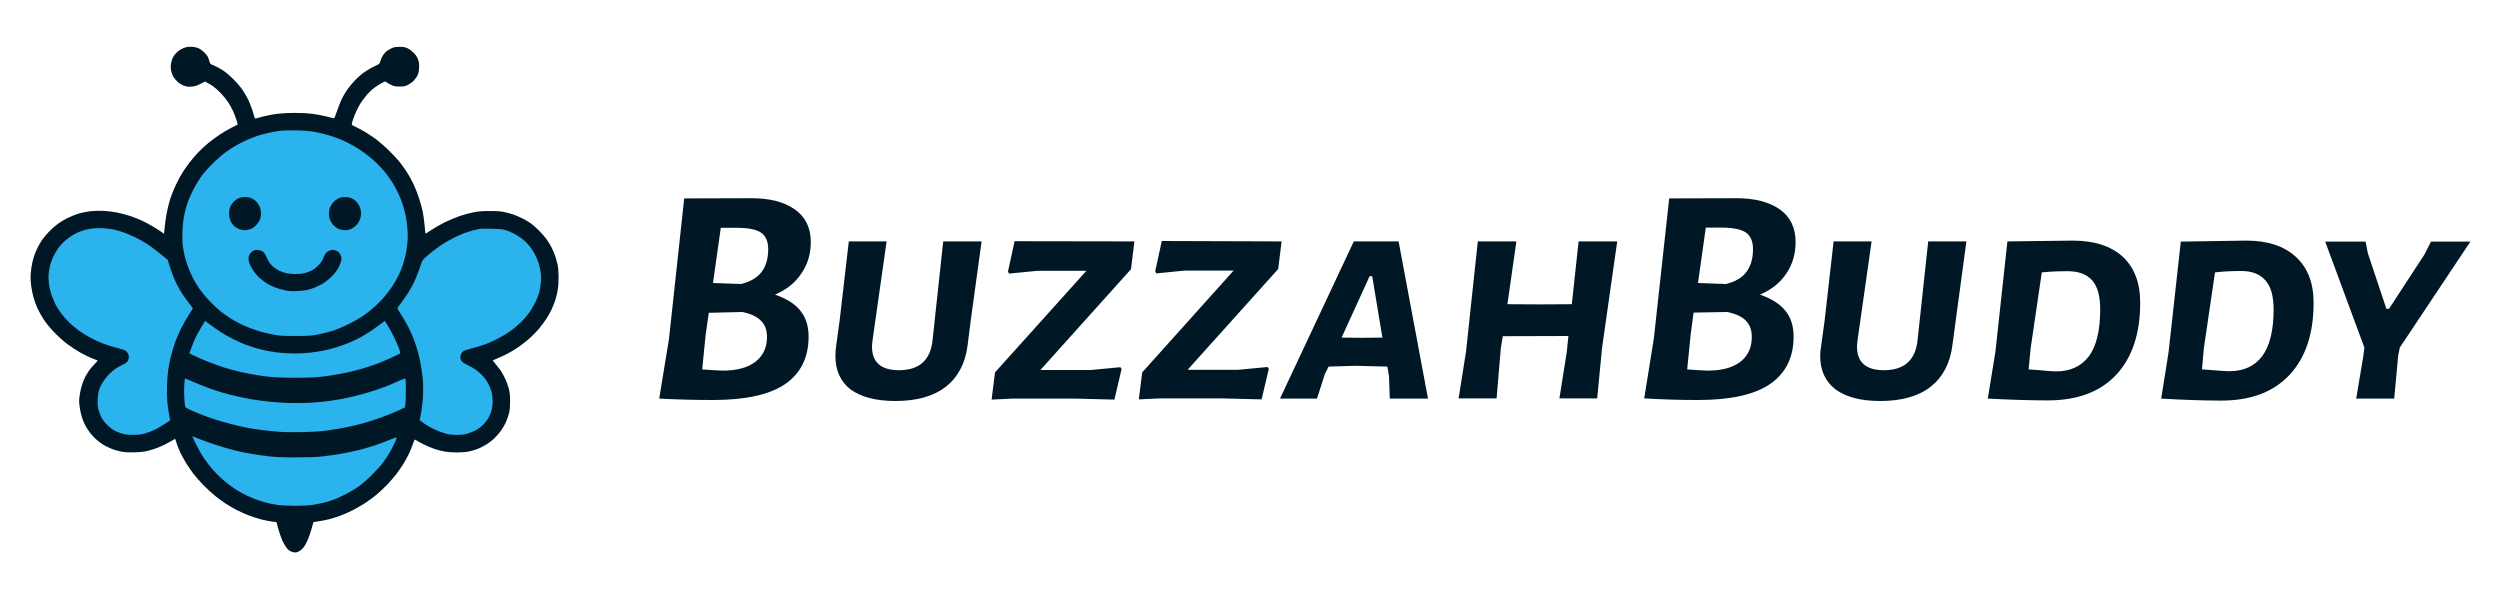 <svg version="1.2" xmlns="http://www.w3.org/2000/svg" viewBox="0 0 1250 300" width="1250" height="300">
	<style>
		.s0 { fill: #001826 } 
		.s1 { fill: #2bb3ee } 
	</style>
	<g id="Background">
		<path id="Path 1" class="s0" d="m92.89 23.64c-0.73 0.2-1.93 0.72-2.66 1.14-0.74 0.43-1.77 1.26-2.3 1.85-0.53 0.59-1.22 1.57-1.52 2.18-0.31 0.62-0.71 1.85-0.88 2.75-0.19 1-0.22 2.25-0.06 3.25 0.13 0.9 0.58 2.3 0.99 3.12 0.4 0.81 1.39 2.09 2.18 2.83 0.88 0.83 2.13 1.62 3.22 2.03 1.44 0.55 2.16 0.65 3.85 0.53 1.65-0.12 2.55-0.4 4.44-1.35l2.37-1.2c1.84 0.96 3.1 1.74 4 2.34 0.89 0.61 2.66 2.19 3.92 3.52 1.27 1.32 2.93 3.37 3.69 4.56 0.76 1.18 1.82 3.08 2.34 4.22 0.52 1.14 1.29 3.14 1.72 4.44 0.42 1.31 0.74 2.39 0.7 2.41-0.04 0.01-1.48 0.75-3.19 1.62-1.71 0.88-4.38 2.44-5.92 3.48-1.55 1.03-4.02 2.85-5.48 4.04-1.47 1.19-3.81 3.35-5.2 4.79-1.4 1.44-3.63 4.09-4.96 5.88-1.33 1.8-3.13 4.53-4.01 6.08-0.87 1.55-2.19 4.21-2.94 5.92-0.75 1.72-1.77 4.42-2.27 6-0.5 1.59-1.24 4.66-1.63 6.82-0.4 2.16-0.83 5.29-0.96 6.96-0.14 1.68-0.28 3.04-0.32 3.04-0.04 0-0.58-0.38-1.19-0.85-0.61-0.46-2.38-1.61-3.92-2.54-1.55-0.93-4.08-2.31-5.63-3.05-1.55-0.74-4.35-1.85-6.22-2.47-1.88-0.61-4.88-1.4-6.67-1.74-1.79-0.35-4.79-0.71-6.66-0.81-2.04-0.11-4.65-0.03-6.52 0.19-1.71 0.2-4.24 0.69-5.63 1.09-1.38 0.4-3.85 1.37-5.48 2.15-1.63 0.78-4.03 2.22-5.33 3.19-1.3 0.98-3.31 2.77-4.45 3.98-1.15 1.2-2.63 2.99-3.29 3.97-0.67 0.98-1.68 2.71-2.25 3.85-0.58 1.14-1.4 3.14-1.82 4.45-0.43 1.3-0.98 3.7-1.22 5.33-0.25 1.63-0.45 3.83-0.45 4.89 0 1.06 0.14 3.06 0.31 4.44 0.17 1.39 0.64 3.79 1.05 5.34 0.41 1.54 1.3 4.08 1.99 5.63 0.68 1.54 2.17 4.21 3.3 5.92 1.25 1.88 3.36 4.45 5.34 6.48 1.8 1.86 4.62 4.39 6.27 5.63 1.65 1.25 4.45 3.09 6.22 4.1 1.77 1 4.22 2.24 5.44 2.75 1.22 0.5 2.56 1.05 2.96 1.21l0.74 0.29c-2.55 2.63-3.83 4.19-4.49 5.17-0.66 0.98-1.5 2.38-1.88 3.11-0.37 0.74-0.99 2.27-1.38 3.41-0.39 1.14-0.9 3.21-1.15 4.59-0.24 1.39-0.43 3.19-0.43 4 0 0.82 0.2 2.65 0.44 4.08 0.25 1.42 0.79 3.56 1.21 4.74 0.41 1.18 1.17 2.88 1.68 3.78 0.51 0.89 1.48 2.36 2.16 3.25 0.68 0.9 2.04 2.37 3.03 3.26 0.98 0.9 2.63 2.14 3.67 2.75 1.04 0.61 2.95 1.53 4.25 2.03 1.31 0.5 3.44 1.12 4.74 1.36 1.71 0.32 3.57 0.41 6.67 0.31 3.04-0.1 4.98-0.32 6.66-0.76 1.31-0.34 3.27-0.96 4.37-1.38 1.1-0.41 3.03-1.28 4.3-1.92 1.26-0.65 2.86-1.51 3.55-1.93l1.26-0.75c0.98 3.1 1.82 5.2 2.5 6.66 0.68 1.47 2.03 3.94 3 5.49 0.97 1.54 2.57 3.88 3.54 5.18 0.98 1.3 3.17 3.82 4.88 5.59 1.71 1.78 4.45 4.3 6.08 5.61 1.62 1.31 4.09 3.12 5.48 4.01 1.38 0.9 3.78 2.28 5.33 3.07 1.55 0.79 4.21 1.99 5.92 2.66 1.71 0.67 4.65 1.6 6.52 2.07 1.87 0.47 4.31 0.95 5.42 1.07l2.01 0.22c0.45 1.83 0.93 3.5 1.35 4.89 0.42 1.38 1.12 3.31 1.56 4.29 0.44 0.98 1.23 2.41 1.75 3.19 0.52 0.77 1.38 1.67 1.91 1.99 0.52 0.33 1.49 0.67 2.14 0.78 0.88 0.13 1.49 0.03 2.37-0.42 0.65-0.33 1.53-0.97 1.95-1.44 0.42-0.46 1.07-1.37 1.44-2.02 0.37-0.66 1.01-1.99 1.42-2.97 0.42-0.97 1.17-3.23 1.68-5.01l0.92-3.24c4.13-0.61 6.53-1.11 8-1.5 1.46-0.39 4-1.2 5.62-1.81 1.63-0.6 4.37-1.81 6.08-2.68 1.71-0.87 4.51-2.5 6.22-3.61 1.71-1.12 4.31-3.04 5.77-4.27 1.47-1.23 3.86-3.49 5.31-5.02 1.45-1.53 3.4-3.78 4.33-5 0.93-1.23 2.46-3.43 3.41-4.89 0.95-1.47 2.3-3.9 3-5.41 0.71-1.51 1.58-3.66 1.95-4.78 0.37-1.12 0.77-2.12 0.89-2.22 0.12-0.1 0.59 0.07 1.04 0.38 0.44 0.31 2.01 1.17 3.48 1.91 1.46 0.75 3.86 1.76 5.33 2.26 1.46 0.5 3.8 1.11 5.18 1.35 1.39 0.24 4.15 0.44 6.15 0.44 2.14-0.01 4.57-0.2 5.92-0.48 1.27-0.26 3.23-0.83 4.37-1.26 1.14-0.44 3.14-1.46 4.45-2.27 1.3-0.8 3.24-2.33 4.3-3.4 1.07-1.06 2.53-2.8 3.24-3.86 0.72-1.06 1.68-2.72 2.13-3.7 0.46-0.98 1.12-2.85 1.47-4.15 0.51-1.86 0.65-3.22 0.66-6.37 0.01-3.23-0.11-4.48-0.65-6.52-0.36-1.38-1.2-3.65-1.86-5.03-0.66-1.39-1.62-3.12-2.13-3.86-0.51-0.73-1.63-2.16-2.49-3.18-0.86-1.02-1.53-1.91-1.49-1.97 0.04-0.06 1.14-0.53 2.44-1.05 1.31-0.52 3.64-1.62 5.19-2.44 1.55-0.82 4.01-2.33 5.48-3.36 1.46-1.02 3.8-2.85 5.18-4.07 1.39-1.21 3.47-3.33 4.63-4.7 1.16-1.37 2.89-3.69 3.84-5.15 0.95-1.47 2.15-3.6 2.66-4.74 0.52-1.14 1.29-3.08 1.71-4.3 0.42-1.22 0.99-3.49 1.27-5.04 0.32-1.8 0.5-4.25 0.49-6.81-0.01-2.61-0.18-4.78-0.51-6.22-0.27-1.23-0.83-3.23-1.24-4.45-0.41-1.22-1.28-3.22-1.92-4.44-0.65-1.22-1.77-3.02-2.49-4-0.73-0.98-2.35-2.83-3.62-4.11-1.26-1.27-3.1-2.9-4.08-3.6-0.98-0.7-2.91-1.84-4.29-2.53-1.39-0.69-3.39-1.55-4.45-1.92-1.06-0.36-3.06-0.9-4.44-1.2-1.89-0.41-3.74-0.55-7.41-0.54-3.79 0-5.61 0.14-8.14 0.64-1.79 0.36-4.86 1.19-6.81 1.85-1.96 0.67-5.29 2.06-7.41 3.09-2.12 1.04-5.15 2.77-6.74 3.84-1.59 1.08-2.93 1.93-2.99 1.88-0.06-0.04-0.26-1.87-0.45-4.07-0.19-2.2-0.62-5.33-0.95-6.96-0.33-1.63-1.2-4.77-1.93-6.97-0.73-2.2-2.04-5.46-2.91-7.25-0.88-1.8-2.39-4.46-3.35-5.93-0.97-1.47-2.57-3.67-3.56-4.89-0.98-1.22-3.37-3.76-5.3-5.64-1.94-1.88-4.72-4.31-6.18-5.4-1.47-1.09-4-2.78-5.63-3.75-1.63-0.97-3.8-2.14-4.82-2.6-1.85-0.83-1.86-0.84-1.68-1.87 0.09-0.57 0.73-2.44 1.41-4.15 0.69-1.71 1.87-4.11 2.63-5.33 0.75-1.22 2.25-3.26 3.32-4.52 1.08-1.26 2.92-2.98 4.1-3.81 1.18-0.83 2.84-1.86 3.69-2.29 1.45-0.74 1.57-0.76 2.07-0.29 0.3 0.28 1.34 0.88 2.31 1.34 1.52 0.71 2.15 0.83 4.3 0.83 2.21-0.01 2.73-0.12 4.26-0.89 0.95-0.49 2.25-1.46 2.88-2.15 0.64-0.69 1.44-1.82 1.8-2.52 0.46-0.91 0.68-1.95 0.77-3.77 0.1-2.1 0.01-2.82-0.55-4.3-0.46-1.23-1.14-2.24-2.18-3.27-0.82-0.82-2.17-1.82-2.98-2.21-1.21-0.58-1.95-0.71-4-0.72-2 0-2.83 0.14-4 0.67-0.81 0.37-1.94 1.04-2.51 1.47-0.56 0.44-1.4 1.4-1.86 2.13-0.46 0.74-1.03 2-1.27 2.82-0.43 1.46-0.47 1.5-2.73 2.51-1.26 0.57-3.43 1.78-4.81 2.71-1.39 0.92-3.66 2.86-5.05 4.3-1.39 1.45-3.21 3.63-4.03 4.85-0.83 1.22-2.01 3.22-2.62 4.44-0.62 1.23-1.7 3.96-2.4 6.08-0.86 2.6-1.4 3.81-1.66 3.74-0.21-0.06-1.92-0.49-3.79-0.95-1.88-0.47-4.98-1.05-6.89-1.3-2.01-0.26-5.73-0.46-8.81-0.46-3.09 0-6.8 0.2-8.82 0.46-1.91 0.25-5.01 0.84-6.88 1.3-1.88 0.47-3.61 0.93-3.85 1.04-0.35 0.15-0.56-0.25-0.97-1.82-0.28-1.11-0.9-3.01-1.36-4.23-0.47-1.23-1.22-2.96-1.67-3.86-0.45-0.89-1.55-2.76-2.44-4.14-0.99-1.54-2.85-3.74-4.78-5.65-2.06-2.05-4.02-3.67-5.67-4.68-1.38-0.85-3.28-1.84-4.21-2.2-1.61-0.62-1.72-0.73-2.03-1.99-0.18-0.74-0.57-1.8-0.86-2.37-0.29-0.57-1.18-1.63-1.97-2.36-0.8-0.72-2.04-1.58-2.78-1.89-0.73-0.32-2.13-0.63-3.11-0.68-0.97-0.06-2.37 0.06-3.11 0.27z"/>
		<path id="Path 2" class="s1" d="m140.14 65.36c-1.3 0.16-3.9 0.63-5.78 1.05-1.87 0.42-4.4 1.1-5.62 1.51-1.23 0.41-3.36 1.23-4.74 1.83-1.39 0.59-3.79 1.78-5.34 2.64-1.54 0.86-4.08 2.45-5.62 3.55-1.62 1.14-4.6 3.76-6.98 6.13-2.92 2.92-4.74 5.03-6.12 7.12-1.09 1.62-2.7 4.42-3.59 6.22-0.89 1.79-2.04 4.46-2.55 5.92-0.52 1.47-1.27 4.27-1.68 6.23-0.5 2.43-0.79 4.99-0.91 8.14-0.11 2.88-0.04 5.59 0.18 7.26 0.19 1.47 0.66 3.94 1.05 5.48 0.38 1.55 1.25 4.22 1.93 5.93 0.68 1.71 1.81 4.18 2.52 5.48 0.71 1.31 2.13 3.56 3.16 5.02 1.03 1.45 3.21 4.03 4.84 5.74 1.63 1.71 4.03 3.96 5.33 5.01 1.3 1.04 3.5 2.61 4.89 3.47 1.38 0.86 3.58 2.1 4.89 2.75 1.3 0.65 3.63 1.67 5.18 2.25 1.55 0.59 4.01 1.41 5.48 1.82 1.47 0.4 4.27 1.04 6.22 1.41 3.1 0.58 4.5 0.66 10.96 0.66 6.78-0.01 7.75-0.08 11.41-0.8 2.2-0.43 5.46-1.25 7.25-1.83 1.8-0.59 5.13-1.98 7.41-3.1 2.28-1.12 5.21-2.74 6.52-3.6 1.3-0.85 2.97-2.03 3.7-2.61 0.73-0.59 2.39-2 3.68-3.14 1.29-1.15 3.35-3.29 4.57-4.75 1.22-1.47 3.01-3.87 3.98-5.34 0.96-1.46 2.32-3.86 3.02-5.33 0.69-1.47 1.61-3.73 2.03-5.04 0.43-1.3 1.04-3.5 1.37-4.88 0.32-1.39 0.74-4.12 0.92-6.08 0.23-2.56 0.23-4.61 0-7.33-0.17-2.08-0.58-5.01-0.91-6.52-0.33-1.51-1.01-4.01-1.51-5.56-0.51-1.54-1.49-4.01-2.18-5.48-0.68-1.46-1.99-3.86-2.9-5.33-0.92-1.47-2.52-3.73-3.57-5.04-1.05-1.3-3.06-3.47-4.47-4.81-1.4-1.35-3.94-3.48-5.64-4.74-1.7-1.27-4.54-3.1-6.3-4.07-1.76-0.98-4.4-2.27-5.87-2.87-1.46-0.6-4.26-1.58-6.22-2.17-1.95-0.59-5.15-1.34-7.11-1.67-2.38-0.4-5.35-0.64-9.03-0.71-3.01-0.06-6.55 0.02-7.85 0.18zm-93.75 48.85c-1.06 0.14-2.8 0.48-3.86 0.75-1.05 0.28-2.72 0.87-3.7 1.31-0.98 0.44-2.64 1.39-3.7 2.11-1.06 0.71-2.51 1.84-3.22 2.5-0.71 0.66-1.93 2.06-2.72 3.12-0.78 1.06-1.95 3.06-2.6 4.44-0.65 1.39-1.38 3.46-1.63 4.6-0.25 1.14-0.54 2.94-0.65 4-0.11 1.06-0.05 3.19 0.14 4.74 0.19 1.55 0.73 3.98 1.21 5.41 0.49 1.42 1.39 3.62 2.03 4.88 0.63 1.27 1.95 3.37 2.94 4.67 0.98 1.3 2.7 3.26 3.81 4.35 1.11 1.09 3.29 2.92 4.84 4.07 1.54 1.16 4.34 2.89 6.22 3.86 1.87 0.97 4.6 2.22 6.07 2.79 1.47 0.56 4.33 1.45 6.37 1.98 2.03 0.52 4.07 1.13 4.52 1.36 0.44 0.22 1.08 0.84 1.4 1.37 0.33 0.53 0.59 1.43 0.59 2 0 0.57-0.26 1.47-0.59 2-0.41 0.67-1.2 1.24-2.59 1.88-1.1 0.5-2.6 1.33-3.33 1.83-0.73 0.51-2.12 1.66-3.08 2.57-0.96 0.9-2.4 2.64-3.2 3.87-0.8 1.22-1.73 3.09-2.07 4.14-0.36 1.16-0.67 3.12-0.76 4.89-0.11 2.18-0.02 3.47 0.34 4.89 0.27 1.06 0.9 2.8 1.42 3.85q0.93 1.93 3.03 4.03 2.1 2.1 4.02 3.03c1.06 0.51 2.79 1.16 3.85 1.45 1.34 0.35 2.97 0.5 5.33 0.48 2.77-0.02 3.9-0.17 6-0.8 1.43-0.43 3.56-1.26 4.74-1.85 1.18-0.59 3.35-1.86 4.82-2.81l2.66-1.73c-0.78-4.26-1.16-7.1-1.36-9.05-0.21-2.2-0.28-5.48-0.16-8.6 0.1-2.77 0.38-6.37 0.63-8 0.25-1.63 0.87-4.63 1.37-6.66 0.5-2.04 1.45-5.17 2.11-6.97 0.65-1.79 1.99-4.86 2.97-6.81 0.98-1.96 2.69-4.99 3.81-6.74l2.04-3.19c-3.59-4.71-5.42-7.41-6.38-9.03-0.96-1.63-2.31-4.3-3-5.93-0.69-1.63-1.69-4.4-2.23-6.16l-0.98-3.2c-5.51-4.51-8.44-6.69-10.07-7.77-1.63-1.07-4.63-2.74-6.67-3.71-2.04-0.98-5.03-2.18-6.66-2.68-1.63-0.49-3.77-1.03-4.74-1.2-0.98-0.16-3.05-0.36-4.59-0.43-1.55-0.08-3.69-0.03-4.74 0.1zm193.58 0.21c-0.49 0.08-1.89 0.39-3.11 0.69-1.23 0.31-3.22 0.92-4.45 1.36-1.22 0.43-3.75 1.56-5.63 2.5-1.87 0.93-4.6 2.51-6.07 3.49-1.46 0.99-3.54 2.51-4.62 3.37-1.07 0.87-2.62 2.18-3.44 2.91-1.43 1.27-1.56 1.53-2.82 5.33-0.73 2.2-1.98 5.34-2.77 6.97-0.8 1.63-2.16 4.09-3.04 5.48-0.87 1.38-2.46 3.65-3.53 5.04-1.83 2.35-1.92 2.56-1.53 3.17 0.23 0.36 1.31 2.09 2.38 3.85 1.08 1.76 2.45 4.16 3.04 5.35 0.59 1.18 1.62 3.51 2.29 5.18 0.67 1.67 1.65 4.57 2.19 6.45 0.54 1.87 1.32 5.4 1.73 7.85 0.41 2.44 0.84 6.18 0.95 8.29 0.11 2.23 0.06 5.61-0.14 8-0.19 2.29-0.62 5.55-0.96 7.26l-0.62 3.11c1.4 1.15 2.85 2.12 4.13 2.89 1.27 0.77 3.45 1.86 4.84 2.43 1.38 0.56 3.38 1.26 4.44 1.54 1.23 0.33 3.05 0.52 5.04 0.52 2.03 0.01 3.77-0.16 5.03-0.5 1.06-0.28 2.93-1 4.15-1.6 1.52-0.75 2.83-1.7 4.16-3.04 1.24-1.23 2.29-2.64 2.88-3.87 0.52-1.05 1.15-2.72 1.4-3.7 0.25-0.98 0.45-2.84 0.44-4.15 0-1.3-0.21-3.23-0.46-4.29-0.24-1.06-0.94-2.92-1.55-4.13-0.62-1.24-1.87-3.03-2.87-4.12-0.98-1.05-2.58-2.49-3.56-3.18-0.97-0.7-2.77-1.73-4-2.3-1.22-0.56-2.5-1.33-2.85-1.72-0.35-0.39-0.71-1-0.81-1.37-0.1-0.37-0.05-1.2 0.11-1.85 0.17-0.68 0.65-1.47 1.11-1.86 0.51-0.42 2.24-1.03 4.67-1.66 2.11-0.54 5.11-1.45 6.66-2.02 1.55-0.57 4.35-1.83 6.22-2.8 1.88-0.96 4.67-2.65 6.21-3.74 1.54-1.1 3.88-3.06 5.19-4.36 1.32-1.31 3.09-3.31 3.95-4.45 0.86-1.14 2.29-3.54 3.18-5.33 0.89-1.8 1.82-4.06 2.06-5.04 0.25-0.98 0.59-3.04 0.76-4.59 0.22-1.95 0.22-3.59 0.01-5.34-0.17-1.38-0.59-3.45-0.94-4.59-0.35-1.14-1.22-3.21-1.94-4.59-0.71-1.39-2-3.38-2.85-4.42-0.86-1.05-2.49-2.63-3.63-3.5-1.14-0.88-3.14-2.11-4.44-2.74-1.31-0.64-3.17-1.38-4.15-1.65-1.25-0.35-3.24-0.52-6.67-0.58-2.69-0.05-5.28-0.03-5.77 0.05zm-139.42 49.36c-1.08 1.83-2.23 3.86-2.55 4.52-0.33 0.65-1.21 2.75-1.96 4.66-0.75 1.92-1.37 3.55-1.37 3.63 0 0.08 1.17 0.7 2.59 1.38 1.43 0.67 4.33 1.92 6.44 2.77 2.12 0.85 5.72 2.16 8 2.9 2.28 0.74 6.28 1.83 8.89 2.41 2.61 0.58 6.47 1.31 8.59 1.64 2.12 0.32 5.45 0.72 7.41 0.89 1.95 0.17 6.92 0.3 11.03 0.31 4.11 0 9.11-0.14 11.11-0.32 1.99-0.17 5.56-0.63 7.92-1.03 2.36-0.39 6.03-1.1 8.15-1.59 2.12-0.48 5.45-1.36 7.4-1.95 1.96-0.6 4.82-1.56 6.37-2.14 1.55-0.57 4.68-1.9 6.96-2.94 2.28-1.04 4.28-2.03 4.45-2.2q0.29-0.3-0.4-2.29c-0.38-1.09-1.39-3.45-2.25-5.24-0.85-1.8-2.3-4.5-3.23-6l-1.68-2.75c-1.72 1.23-2.75 2.01-3.4 2.52-0.66 0.52-2.19 1.61-3.41 2.43-1.22 0.82-3.42 2.17-4.89 2.99-1.46 0.83-4.13 2.13-5.92 2.88-1.79 0.76-4.73 1.82-6.52 2.37-1.79 0.54-4.66 1.28-6.37 1.63-1.71 0.35-4.77 0.83-6.81 1.06-2.04 0.23-5.3 0.42-7.26 0.42-1.95 0-5.09-0.14-6.96-0.3-1.87-0.16-4.81-0.55-6.52-0.88-1.71-0.32-4.31-0.92-5.77-1.34-1.47-0.42-4-1.26-5.63-1.85-1.63-0.6-4.56-1.9-6.52-2.89-1.95-0.99-4.75-2.58-6.22-3.53-1.46-0.95-3.76-2.58-5.11-3.62-1.34-1.04-2.48-1.88-2.52-1.88-0.04 0-0.96 1.5-2.04 3.33zm-8.41 28.74c-0.11 1.83-0.12 4.67-0.01 6.29 0.11 1.63 0.26 3.4 0.34 3.93 0.11 0.83 0.36 1.08 1.83 1.81 0.94 0.47 3.37 1.52 5.41 2.35 2.03 0.82 5.3 2.02 7.25 2.67 1.96 0.64 5.69 1.72 8.3 2.38 2.6 0.67 6.07 1.49 7.7 1.82 1.63 0.34 4.96 0.87 7.4 1.18 2.45 0.32 6.51 0.73 9.04 0.93 2.85 0.21 7.29 0.28 11.7 0.17 3.91-0.09 8.44-0.31 10.07-0.49 1.63-0.18 5.23-0.71 8-1.19 2.77-0.48 6.64-1.27 8.59-1.75 1.96-0.48 5.15-1.36 7.11-1.95 1.95-0.6 5.49-1.83 7.85-2.73 2.36-0.91 5.53-2.24 7.03-2.95l2.74-1.29c0.34-2.18 0.44-5.37 0.44-8.49 0.01-3.12-0.09-5.79-0.21-5.93-0.12-0.13-1.72 0.45-3.55 1.29-1.84 0.85-4.07 1.83-4.97 2.18-0.9 0.35-3.3 1.22-5.33 1.94-2.04 0.71-5.64 1.82-8 2.46-2.36 0.64-6.03 1.52-8.15 1.96-2.11 0.43-5.65 1.04-7.85 1.35-2.2 0.31-6.53 0.71-9.62 0.9-3.24 0.19-7.77 0.25-10.67 0.14-2.77-0.11-7.03-0.39-9.48-0.62-2.44-0.23-6.37-0.75-8.73-1.15-2.37-0.4-6.03-1.13-8.15-1.62-2.12-0.49-5.18-1.28-6.81-1.75-1.63-0.47-4.9-1.56-7.26-2.42-2.36-0.86-5.9-2.28-7.85-3.16-1.96-0.88-3.64-1.6-3.75-1.6-0.11 0-0.29 1.51-0.41 3.34zm3.96 25.59c0.03 0.06 0.86 1.81 1.84 3.89 0.99 2.08 2.78 5.24 3.99 7.04 1.2 1.79 3.23 4.42 4.5 5.85 1.27 1.42 3.38 3.53 4.68 4.67 1.3 1.15 3.5 2.89 4.89 3.88 1.38 0.99 3.65 2.41 5.03 3.17 1.39 0.75 3.99 1.94 5.78 2.65 1.79 0.7 4.46 1.6 5.92 2 1.47 0.39 4.07 0.92 5.78 1.17 1.97 0.29 5.26 0.45 8.96 0.46 3.75 0 6.94-0.16 8.89-0.45 1.67-0.25 4.37-0.81 6-1.23 1.63-0.42 3.96-1.16 5.18-1.64 1.22-0.48 3.76-1.67 5.63-2.64 1.87-0.97 4.67-2.66 6.22-3.75 1.55-1.09 4.5-3.66 6.55-5.7 2.06-2.03 4.57-4.84 5.59-6.22 1.02-1.39 2.55-3.72 3.4-5.19 0.85-1.46 2-3.69 2.56-4.95 0.55-1.26 0.94-2.36 0.86-2.43-0.08-0.08-1.55 0.43-3.26 1.13-1.71 0.7-4.91 1.91-7.11 2.67-2.2 0.77-6.13 1.92-8.74 2.56-2.61 0.64-6.67 1.49-9.03 1.89-2.37 0.4-6.3 0.96-8.74 1.23-3.21 0.37-6.92 0.51-13.33 0.52-6.45 0-10.15-0.14-13.48-0.51-2.53-0.28-6.52-0.83-8.89-1.24-2.36-0.4-6.22-1.2-8.59-1.78-2.36-0.59-6.83-1.9-9.92-2.93-3.1-1.03-6.88-2.4-8.42-3.05-1.53-0.65-2.77-1.14-2.74-1.07z"/>
		<path id="Path 3" class="s0" d="m119.11 99.21c-0.83 0.38-1.97 1.26-2.6 2-0.62 0.72-1.33 1.98-1.59 2.79-0.32 0.97-0.44 2.14-0.36 3.41 0.08 1.26 0.38 2.42 0.86 3.37 0.4 0.8 1.26 1.9 1.91 2.45 0.65 0.55 1.79 1.2 2.52 1.45 0.73 0.24 1.9 0.44 2.59 0.43 0.69 0 1.96-0.26 2.81-0.57 1.12-0.41 1.96-1.02 2.98-2.15 0.79-0.87 1.61-2.17 1.85-2.91 0.24-0.73 0.44-2 0.44-2.81 0-0.82-0.24-2.13-0.52-2.93-0.29-0.79-0.99-1.98-1.56-2.64-0.57-0.66-1.7-1.51-2.52-1.89-1.07-0.49-2.02-0.69-3.41-0.69-1.38 0-2.33 0.2-3.4 0.69zm50.06 0.02c-0.81 0.4-1.94 1.23-2.5 1.86-0.55 0.62-1.28 1.73-1.61 2.47q-0.59 1.33-0.59 3.25c0 1.3 0.2 2.37 0.6 3.26 0.33 0.74 0.99 1.79 1.46 2.34 0.47 0.55 1.46 1.34 2.2 1.76 0.92 0.53 1.91 0.8 3.25 0.89 1.57 0.1 2.23-0.01 3.53-0.58 0.97-0.42 2.09-1.24 2.82-2.05 0.76-0.85 1.41-1.99 1.77-3.11 0.39-1.23 0.51-2.26 0.41-3.39-0.09-0.9-0.42-2.17-0.75-2.82-0.33-0.65-0.98-1.64-1.44-2.2-0.47-0.56-1.52-1.32-2.34-1.7-1.06-0.49-2.02-0.69-3.4-0.69-1.45-0.01-2.3 0.17-3.41 0.71zm-42.5 26.16c-0.57 0.29-1.34 1-1.71 1.57-0.49 0.74-0.68 1.47-0.68 2.52 0 1.1 0.26 2.02 1.03 3.56 0.57 1.14 1.61 2.76 2.3 3.61 0.7 0.85 1.94 2.11 2.76 2.82 0.81 0.7 2.28 1.76 3.26 2.37 0.97 0.6 2.84 1.49 4.14 1.97 1.3 0.48 3.5 1.11 4.89 1.39 1.93 0.39 3.34 0.47 6.07 0.34 2.17-0.1 4.42-0.4 5.78-0.77 1.22-0.34 3.22-1.09 4.44-1.68 1.22-0.58 3.02-1.63 4-2.33 0.98-0.7 2.62-2.18 3.65-3.31 1.07-1.17 2.31-2.93 2.89-4.12 0.56-1.14 1.09-2.67 1.18-3.4 0.13-1.04 0.02-1.63-0.52-2.67-0.53-1.04-0.98-1.45-2.02-1.89q-1.33-0.55-2.37-0.38c-0.57 0.1-1.5 0.49-2.07 0.86-0.8 0.53-1.24 1.19-1.91 2.9-0.68 1.73-1.26 2.6-2.67 4.01-0.99 1-2.52 2.15-3.42 2.58-0.89 0.44-2.43 0.99-3.41 1.25-0.99 0.25-3.01 0.45-4.59 0.44-1.54 0-3.64-0.2-4.66-0.44-1.02-0.24-2.55-0.79-3.41-1.22-0.85-0.42-2.14-1.26-2.86-1.85-0.72-0.59-1.66-1.61-2.1-2.26-0.43-0.65-1.11-1.98-1.5-2.94-0.42-1.03-1.09-2.04-1.61-2.44-0.53-0.41-1.49-0.75-2.37-0.86-1.11-0.12-1.74-0.03-2.51 0.37z"/>
		<path id="BuzzahBuddy" class="s0" aria-label="BuzzahBuddy"  d="m387.5 147.3q8.9 3.1 12.7 8.1 4.1 5 4.1 12.9 0 15.7-11.8 23.8-11.7 7.9-36 7.9-13.8 0-26.7-0.7h-0.2l4.9-29.9 7.6-70.2 33.6-0.1q13.8 0 21.7 5.6 8 5.6 8 16.3 0 8.9-4.7 15.7-4.5 6.9-13.2 10.6zm-17-5.3q6.9-1.7 10.2-5.9 3.4-4.4 3.4-11.5 0-5.8-3.6-8.3-3.6-2.4-12.3-2.4h-7.8l-3.9 27.6zm-9 43.3q10.4 0 16.2-4.4 5.8-4.5 5.8-12.4 0-5.3-3.2-8.3-2.9-2.9-9.1-4.2l-16.8 0.4-1.6 11.2-1.7 17.1q7.8 0.6 10.4 0.6zm129.3-64.6l-5.5 40-1.5 12q-1.7 13.4-10.9 20.7-9.2 7.1-25.2 7.1-14.3 0-22.3-5.7-7.7-5.9-7.7-16.8 0-2.5 0.4-5.3l1.7-12.3 4.6-39.7h18.9l-7 49.2q-0.3 2.5-0.3 3.4 0 11.8 13.5 11.8 15.3 0 16.8-15.2l5.3-49.2zm76.4 0l-1.7 13.9-45.3 50.4h25.2l14.8-1.4 0.6 0.9-3.6 15.3-19.7-0.5h-31.3l-10.4 0.5 1.7-13.6 45.7-50.8h-24.5l-14.2 1.4-0.5-1.1 3.3-15.1zm73.6 0l-1.7 13.8-45.3 50.4h25.2l14.8-1.4 0.6 1-3.6 15.2-19.7-0.5h-31.3l-10.4 0.5 1.7-13.5 45.7-50.9h-24.5l-14.2 1.4-0.5-1.1 3.3-15.1zm58.5 0l14.7 78.6h-19.1l-0.4-11.1-0.8-4.9-15.7-0.4-13.7 0.4-1.9 3.8-3.9 12.2h-18.5l36.9-78.6zm-18.4 48.2l10.3-0.1-5.1-30.7h-1.3l-14 30.7zm108.4-48.2h19.3l-7.6 53.5-2.4 25h-18.9l3.7-23.3 0.8-7.9-32.8 0.1-1 6.1-2.1 25h-19l3.7-23.3 5.9-55.2h19.3l-4.5 31.4 16.5 0.1 15.7-0.1zm90.7 26.6q8.8 3.1 12.7 8.1 4.1 5 4.1 12.9 0 15.7-11.9 23.8-11.6 7.9-35.9 7.9-13.8 0-26.7-0.8h-0.2l4.8-29.8 7.7-70.2 33.5-0.1q13.9 0 21.8 5.6 7.9 5.6 7.9 16.3 0 8.9-4.6 15.7-4.5 6.9-13.2 10.6zm-17-5.3q6.9-1.7 10.1-5.9 3.4-4.4 3.4-11.5 0-5.8-3.5-8.3-3.6-2.5-12.3-2.5h-7.8l-3.9 27.7zm-9 43.3q10.4 0 16.2-4.4 5.7-4.5 5.7-12.4 0-5.3-3.1-8.3-2.9-2.9-9.2-4.2l-16.8 0.3-1.5 11.2-1.7 17.2q7.7 0.6 10.4 0.6zm129.2-64.6l-5.4 40-1.6 12q-1.7 13.4-10.9 20.7-9.1 7.1-25.2 7.1-14.3 0-22.2-5.7-7.8-5.9-7.8-16.8 0-2.5 0.5-5.3l1.7-12.3 4.5-39.7h19l-7 49.2q-0.3 2.5-0.3 3.4 0 11.8 13.5 11.8 15.3 0 16.8-15.2l5.3-49.2zm53.2-0.4q16 0 24.9 8 8.8 8.1 8.8 23.1 0 23-11.9 35.9-12 12.9-34.3 12.9-12.6 0-30-0.9l3.8-23.4 6-55.2zm-8.4 65.4q10.6 0 16.4-7.5 5.7-7.6 5.7-23.5 0-10-4-14.5-4.1-4.6-12.2-4.6-7.3 0-13 0.6l-5.6 38.1-1 10.4 4.4 0.3q7.2 0.7 9.3 0.7zm95.1-65.4q16 0 24.8 8.1 8.9 8.1 8.9 23 0 23.1-12 36-12 12.9-34.2 12.9-12.6 0-30-1l3.7-23.3 6.1-55.2zm-8.4 65.3q10.6 0 16.3-7.4 5.8-7.7 5.8-23.5 0-10-4.1-14.5-4-4.7-12.1-4.7-7.3 0-13.1 0.7l-5.6 38.1-0.9 10.4 4.4 0.3q7.1 0.6 9.3 0.6zm120.5-64.8l-35.3 53-0.8 4-2 21.5h-19l3.6-21.5 0.5-4-19.6-53h20.2l1.1 5.7 9.3 27.9h1.3l17.7-27.1 3.3-6.5z"/>
	</g>
</svg>